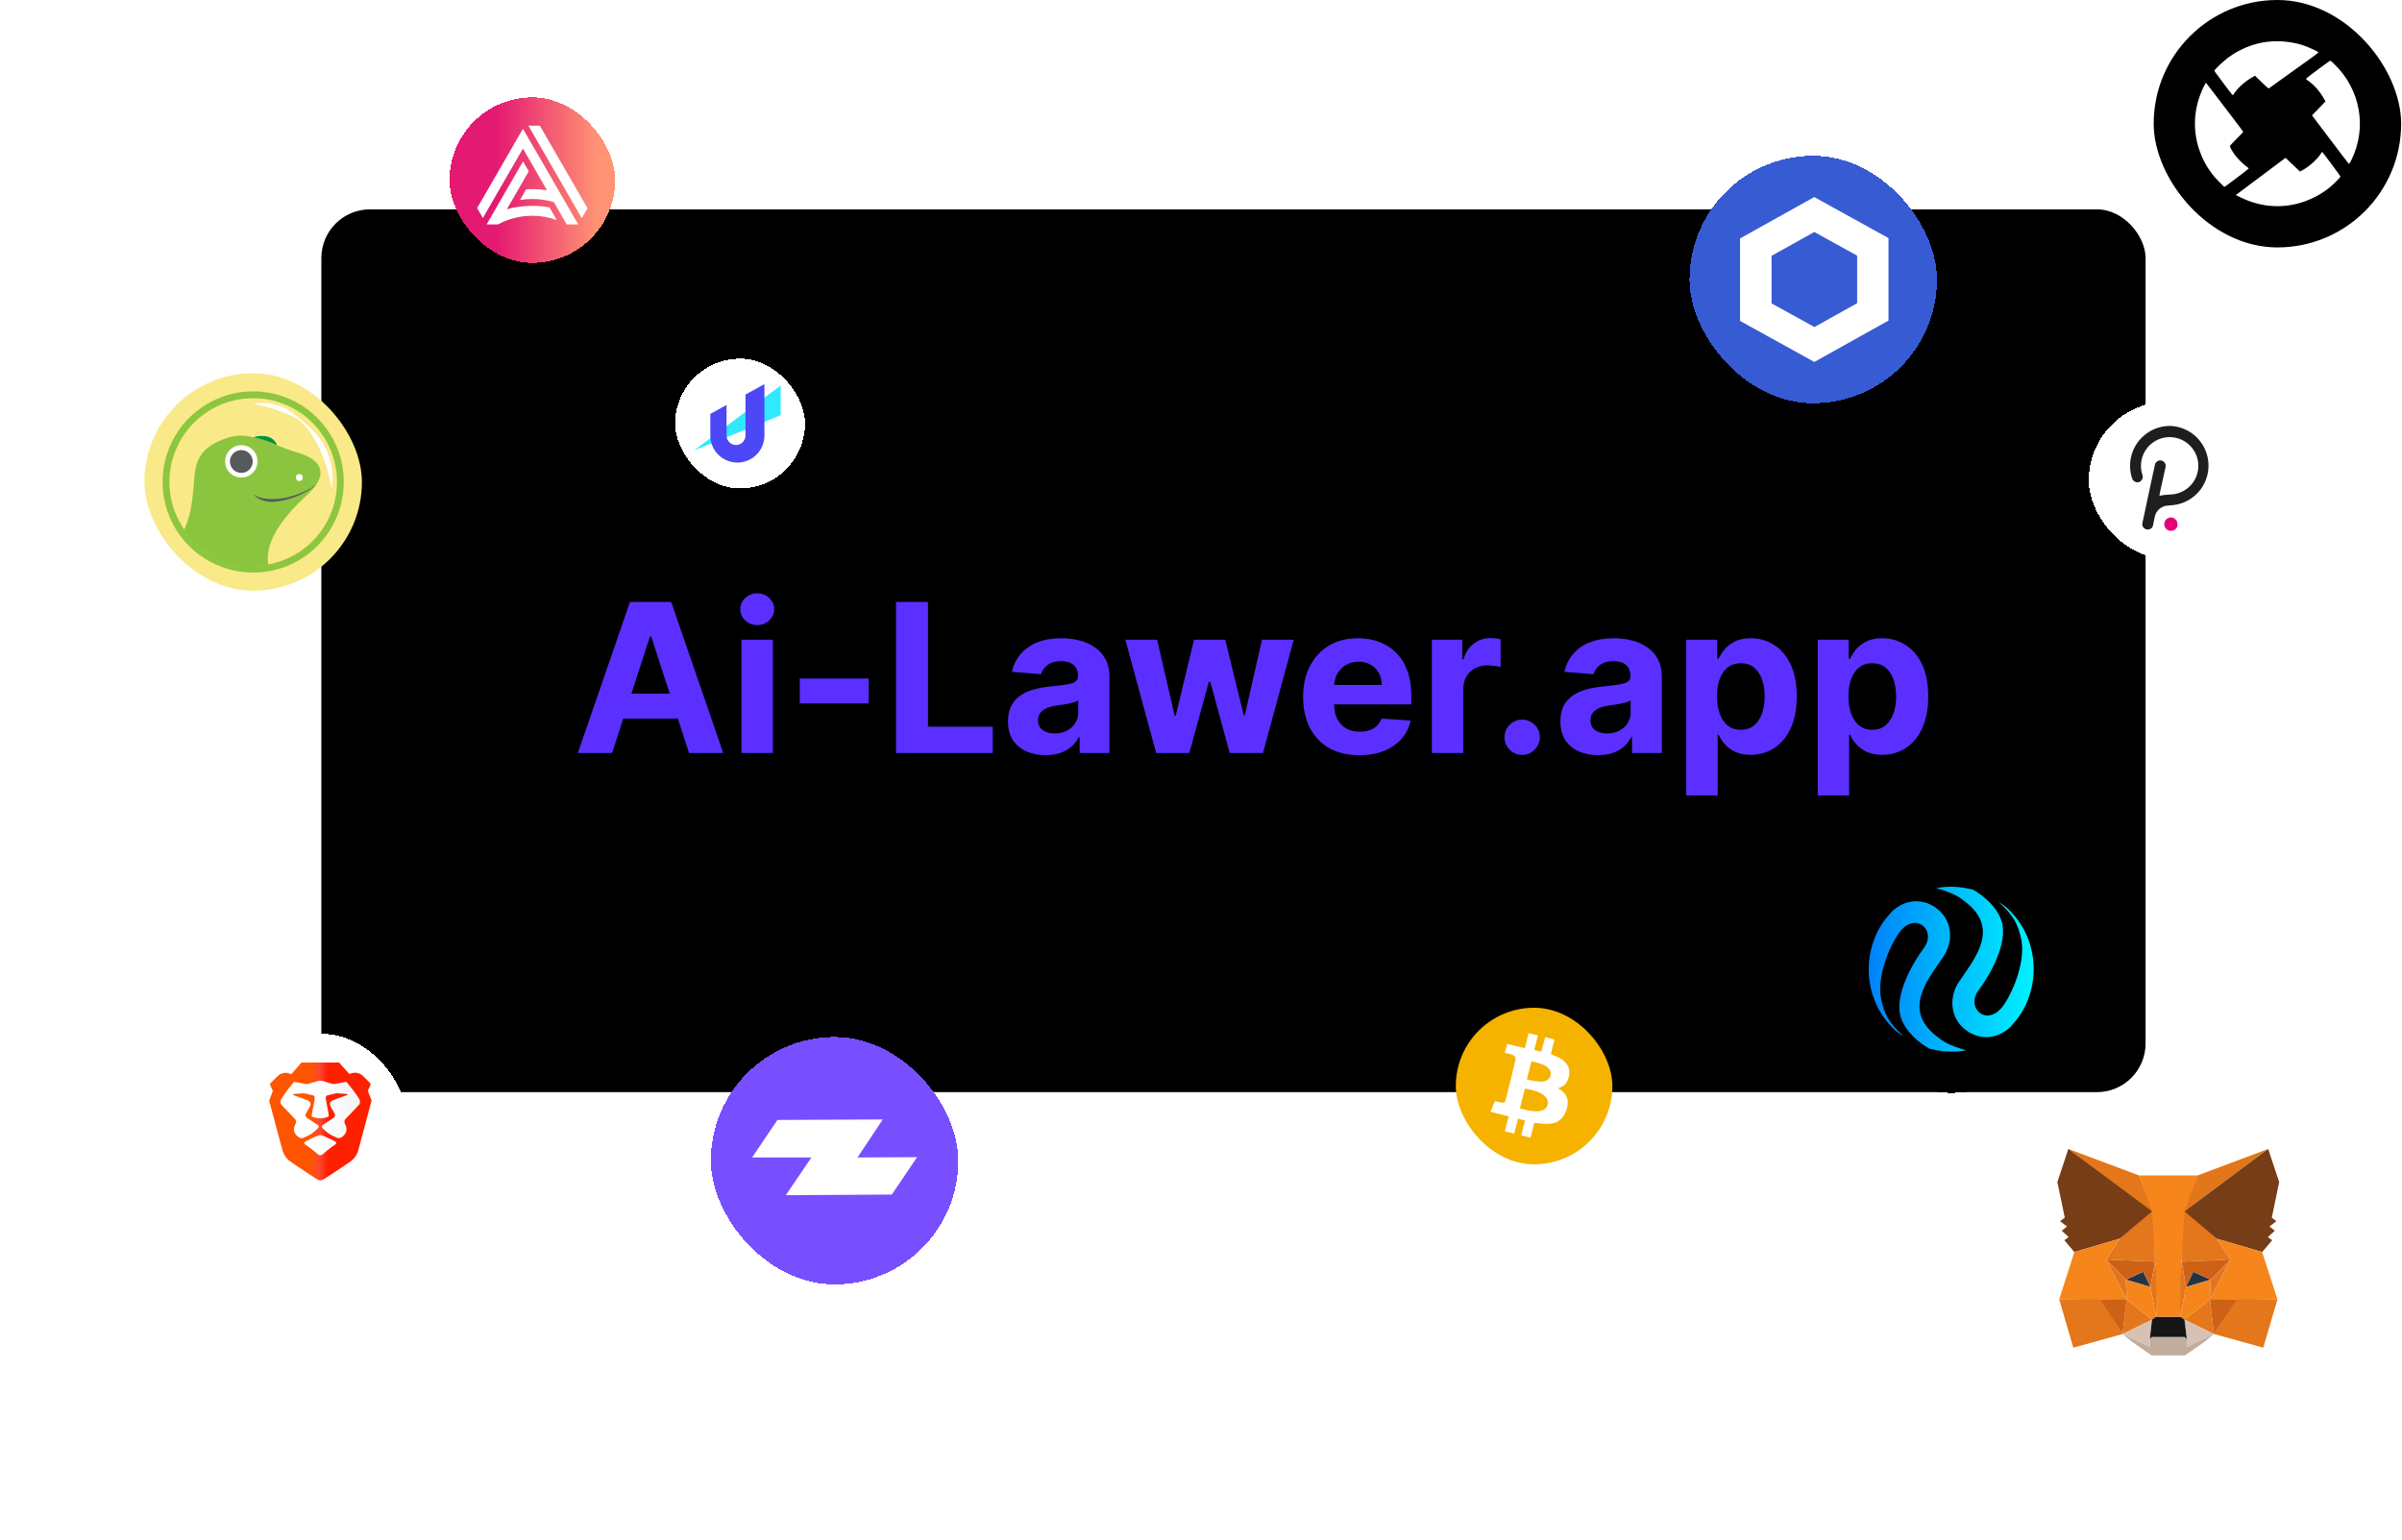 <svg width="1480" height="949" viewBox="0 0 1480 949" fill="none" xmlns="http://www.w3.org/2000/svg">
<g filter="url(#filter0_d_502_3)">
<rect x="198" y="125" width="1124" height="544" rx="30" fill="black"/>
</g>
<path d="M377.136 464H356.045L388.182 370.909H413.545L445.636 464H424.545L401.227 392.182H400.5L377.136 464ZM375.818 427.409H425.636V442.773H375.818V427.409ZM456.852 464V394.182H476.216V464H456.852ZM466.58 385.182C463.701 385.182 461.231 384.227 459.17 382.318C457.14 380.379 456.125 378.061 456.125 375.364C456.125 372.697 457.14 370.409 459.17 368.5C461.231 366.561 463.701 365.591 466.58 365.591C469.458 365.591 471.913 366.561 473.943 368.5C476.004 370.409 477.034 372.697 477.034 375.364C477.034 378.061 476.004 380.379 473.943 382.318C471.913 384.227 469.458 385.182 466.58 385.182ZM535.227 418.091V433.455H492.773V418.091H535.227ZM552.091 464V370.909H571.773V447.773H611.682V464H552.091ZM644.261 465.318C639.807 465.318 635.837 464.545 632.352 463C628.867 461.424 626.11 459.106 624.08 456.045C622.08 452.955 621.08 449.106 621.08 444.5C621.08 440.621 621.792 437.364 623.216 434.727C624.64 432.091 626.58 429.97 629.034 428.364C631.489 426.758 634.277 425.545 637.398 424.727C640.549 423.909 643.852 423.333 647.307 423C651.367 422.576 654.64 422.182 657.125 421.818C659.61 421.424 661.413 420.848 662.534 420.091C663.655 419.333 664.216 418.212 664.216 416.727V416.455C664.216 413.576 663.307 411.348 661.489 409.773C659.701 408.197 657.155 407.409 653.852 407.409C650.367 407.409 647.595 408.182 645.534 409.727C643.473 411.242 642.11 413.152 641.443 415.455L623.534 414C624.443 409.758 626.231 406.091 628.898 403C631.564 399.879 635.004 397.485 639.216 395.818C643.458 394.121 648.367 393.273 653.943 393.273C657.822 393.273 661.534 393.727 665.08 394.636C668.655 395.545 671.822 396.955 674.58 398.864C677.367 400.773 679.564 403.227 681.17 406.227C682.777 409.197 683.58 412.758 683.58 416.909V464H665.216V454.318H664.67C663.549 456.5 662.049 458.424 660.17 460.091C658.292 461.727 656.034 463.015 653.398 463.955C650.761 464.864 647.716 465.318 644.261 465.318ZM649.807 451.955C652.655 451.955 655.17 451.394 657.352 450.273C659.534 449.121 661.246 447.576 662.489 445.636C663.731 443.697 664.352 441.5 664.352 439.045V431.636C663.746 432.03 662.913 432.394 661.852 432.727C660.822 433.03 659.655 433.318 658.352 433.591C657.049 433.833 655.746 434.061 654.443 434.273C653.14 434.455 651.958 434.621 650.898 434.773C648.625 435.106 646.64 435.636 644.943 436.364C643.246 437.091 641.928 438.076 640.989 439.318C640.049 440.53 639.58 442.045 639.58 443.864C639.58 446.5 640.534 448.515 642.443 449.909C644.383 451.273 646.837 451.955 649.807 451.955ZM712.375 464L693.375 394.182H712.966L723.784 441.091H724.42L735.693 394.182H754.92L766.375 440.818H766.966L777.602 394.182H797.148L778.193 464H757.693L745.693 420.091H744.83L732.83 464H712.375ZM837.545 465.364C830.364 465.364 824.182 463.909 819 461C813.848 458.061 809.879 453.909 807.091 448.545C804.303 443.152 802.909 436.773 802.909 429.409C802.909 422.227 804.303 415.924 807.091 410.5C809.879 405.076 813.803 400.848 818.864 397.818C823.955 394.788 829.924 393.273 836.773 393.273C841.379 393.273 845.667 394.015 849.636 395.5C853.636 396.955 857.121 399.152 860.091 402.091C863.091 405.03 865.424 408.727 867.091 413.182C868.758 417.606 869.591 422.788 869.591 428.727V434.045H810.636V422.045H851.364C851.364 419.258 850.758 416.788 849.545 414.636C848.333 412.485 846.652 410.803 844.5 409.591C842.379 408.348 839.909 407.727 837.091 407.727C834.152 407.727 831.545 408.409 829.273 409.773C827.03 411.106 825.273 412.909 824 415.182C822.727 417.424 822.076 419.924 822.045 422.682V434.091C822.045 437.545 822.682 440.53 823.955 443.045C825.258 445.561 827.091 447.5 829.455 448.864C831.818 450.227 834.621 450.909 837.864 450.909C840.015 450.909 841.985 450.606 843.773 450C845.561 449.394 847.091 448.485 848.364 447.273C849.636 446.061 850.606 444.576 851.273 442.818L869.182 444C868.273 448.303 866.409 452.061 863.591 455.273C860.803 458.455 857.197 460.939 852.773 462.727C848.379 464.485 843.303 465.364 837.545 465.364ZM882.227 464V394.182H901V406.364H901.727C903 402.03 905.136 398.758 908.136 396.545C911.136 394.303 914.591 393.182 918.5 393.182C919.47 393.182 920.515 393.242 921.636 393.364C922.758 393.485 923.742 393.652 924.591 393.864V411.045C923.682 410.773 922.424 410.53 920.818 410.318C919.212 410.106 917.742 410 916.409 410C913.561 410 911.015 410.621 908.773 411.864C906.561 413.076 904.803 414.773 903.5 416.955C902.227 419.136 901.591 421.652 901.591 424.5V464H882.227ZM937.92 465.182C934.92 465.182 932.345 464.121 930.193 462C928.072 459.848 927.011 457.273 927.011 454.273C927.011 451.303 928.072 448.758 930.193 446.636C932.345 444.515 934.92 443.455 937.92 443.455C940.83 443.455 943.375 444.515 945.557 446.636C947.739 448.758 948.83 451.303 948.83 454.273C948.83 456.273 948.314 458.106 947.284 459.773C946.284 461.409 944.966 462.727 943.33 463.727C941.693 464.697 939.89 465.182 937.92 465.182ZM984.636 465.318C980.182 465.318 976.212 464.545 972.727 463C969.242 461.424 966.485 459.106 964.455 456.045C962.455 452.955 961.455 449.106 961.455 444.5C961.455 440.621 962.167 437.364 963.591 434.727C965.015 432.091 966.955 429.97 969.409 428.364C971.864 426.758 974.652 425.545 977.773 424.727C980.924 423.909 984.227 423.333 987.682 423C991.742 422.576 995.015 422.182 997.5 421.818C999.985 421.424 1001.79 420.848 1002.91 420.091C1004.03 419.333 1004.59 418.212 1004.59 416.727V416.455C1004.59 413.576 1003.68 411.348 1001.86 409.773C1000.08 408.197 997.53 407.409 994.227 407.409C990.742 407.409 987.97 408.182 985.909 409.727C983.848 411.242 982.485 413.152 981.818 415.455L963.909 414C964.818 409.758 966.606 406.091 969.273 403C971.939 399.879 975.379 397.485 979.591 395.818C983.833 394.121 988.742 393.273 994.318 393.273C998.197 393.273 1001.91 393.727 1005.45 394.636C1009.03 395.545 1012.2 396.955 1014.95 398.864C1017.74 400.773 1019.94 403.227 1021.55 406.227C1023.15 409.197 1023.95 412.758 1023.95 416.909V464H1005.59V454.318H1005.05C1003.92 456.5 1002.42 458.424 1000.55 460.091C998.667 461.727 996.409 463.015 993.773 463.955C991.136 464.864 988.091 465.318 984.636 465.318ZM990.182 451.955C993.03 451.955 995.545 451.394 997.727 450.273C999.909 449.121 1001.62 447.576 1002.86 445.636C1004.11 443.697 1004.73 441.5 1004.73 439.045V431.636C1004.12 432.03 1003.29 432.394 1002.23 432.727C1001.2 433.03 1000.03 433.318 998.727 433.591C997.424 433.833 996.121 434.061 994.818 434.273C993.515 434.455 992.333 434.621 991.273 434.773C989 435.106 987.015 435.636 985.318 436.364C983.621 437.091 982.303 438.076 981.364 439.318C980.424 440.53 979.955 442.045 979.955 443.864C979.955 446.5 980.909 448.515 982.818 449.909C984.758 451.273 987.212 451.955 990.182 451.955ZM1038.98 490.182V394.182H1058.07V405.909H1058.93C1059.78 404.03 1061.01 402.121 1062.61 400.182C1064.25 398.212 1066.37 396.576 1068.98 395.273C1071.61 393.939 1074.89 393.273 1078.8 393.273C1083.89 393.273 1088.58 394.606 1092.89 397.273C1097.19 399.909 1100.63 403.894 1103.2 409.227C1105.78 414.53 1107.07 421.182 1107.07 429.182C1107.07 436.97 1105.81 443.545 1103.3 448.909C1100.81 454.242 1097.42 458.288 1093.11 461.045C1088.84 463.773 1084.05 465.136 1078.75 465.136C1074.99 465.136 1071.8 464.515 1069.16 463.273C1066.55 462.03 1064.42 460.47 1062.75 458.591C1061.08 456.682 1059.81 454.758 1058.93 452.818H1058.34V490.182H1038.98ZM1057.93 429.091C1057.93 433.242 1058.51 436.864 1059.66 439.955C1060.81 443.045 1062.48 445.455 1064.66 447.182C1066.84 448.879 1069.49 449.727 1072.61 449.727C1075.77 449.727 1078.43 448.864 1080.61 447.136C1082.8 445.379 1084.45 442.955 1085.57 439.864C1086.72 436.742 1087.3 433.152 1087.3 429.091C1087.3 425.061 1086.73 421.515 1085.61 418.455C1084.49 415.394 1082.84 413 1080.66 411.273C1078.48 409.545 1075.8 408.682 1072.61 408.682C1069.46 408.682 1066.8 409.515 1064.61 411.182C1062.46 412.848 1060.81 415.212 1059.66 418.273C1058.51 421.333 1057.93 424.939 1057.93 429.091ZM1119.98 490.182V394.182H1139.07V405.909H1139.93C1140.78 404.03 1142.01 402.121 1143.61 400.182C1145.25 398.212 1147.37 396.576 1149.98 395.273C1152.61 393.939 1155.89 393.273 1159.8 393.273C1164.89 393.273 1169.58 394.606 1173.89 397.273C1178.19 399.909 1181.63 403.894 1184.2 409.227C1186.78 414.53 1188.07 421.182 1188.07 429.182C1188.07 436.97 1186.81 443.545 1184.3 448.909C1181.81 454.242 1178.42 458.288 1174.11 461.045C1169.84 463.773 1165.05 465.136 1159.75 465.136C1155.99 465.136 1152.8 464.515 1150.16 463.273C1147.55 462.03 1145.42 460.47 1143.75 458.591C1142.08 456.682 1140.81 454.758 1139.93 452.818H1139.34V490.182H1119.98ZM1138.93 429.091C1138.93 433.242 1139.51 436.864 1140.66 439.955C1141.81 443.045 1143.48 445.455 1145.66 447.182C1147.84 448.879 1150.49 449.727 1153.61 449.727C1156.77 449.727 1159.43 448.864 1161.61 447.136C1163.8 445.379 1165.45 442.955 1166.57 439.864C1167.72 436.742 1168.3 433.152 1168.3 429.091C1168.3 425.061 1167.73 421.515 1166.61 418.455C1165.49 415.394 1163.84 413 1161.66 411.273C1159.48 409.545 1156.8 408.682 1153.61 408.682C1150.46 408.682 1147.8 409.515 1145.61 411.182C1143.46 412.848 1141.81 415.212 1140.66 418.273C1139.51 421.333 1138.93 424.939 1138.93 429.091Z" fill="#5B2FFF"/>
<rect x="1327" width="152.467" height="152.467" rx="76.233" fill="black"/>
<path d="M1396.81 25.781C1388.42 26.793 1379.92 30.257 1372.76 35.585C1370.63 37.157 1365.01 42.406 1364.55 43.258C1364.29 43.764 1364.21 43.631 1370.23 51.624C1375.72 58.95 1375.69 58.924 1376.03 58.391C1378.35 54.554 1383.31 50.025 1388.13 47.388L1389.43 46.668L1391.59 48.8C1395.61 52.796 1397.72 54.661 1398.01 54.448C1398.14 54.315 1403.44 50.532 1409.73 46.002C1416.04 41.5 1422.89 36.571 1424.97 35.079C1427.76 33.108 1428.67 32.308 1428.43 32.095C1427.82 31.616 1423.85 29.724 1421.35 28.738C1414.07 25.861 1405.02 24.768 1396.81 25.781ZM1431.15 40.647C1424.99 45.15 1420.81 48.4 1420.79 48.613C1420.79 48.693 1421.56 49.333 1422.49 49.999C1425.95 52.476 1429.26 56.206 1431.71 60.496L1432.85 62.467L1431.68 63.693C1431.04 64.385 1429.18 66.33 1427.53 68.009L1424.54 71.073L1428.24 76.001C1442.47 94.864 1447.08 100.885 1447.32 100.965C1447.48 101.018 1448.17 99.953 1448.83 98.594C1458.64 78.692 1454.38 54.981 1438.23 39.448C1437.06 38.303 1436 37.37 1435.84 37.37C1435.7 37.37 1433.57 38.836 1431.15 40.647ZM1357.81 53.515C1351.74 65.824 1350.76 79.305 1355.02 92.12C1356.83 97.582 1359.41 102.457 1363.01 107.226C1364.63 109.384 1370.2 115.165 1370.63 115.165C1370.97 115.139 1385.46 104.135 1385.54 103.842C1385.57 103.683 1384.99 103.15 1384.21 102.644C1382.48 101.471 1378.62 97.661 1377.21 95.717C1375.77 93.745 1373.9 90.575 1373.9 90.095C1373.9 89.882 1375.77 87.857 1378.03 85.593C1380.3 83.328 1382.16 81.356 1382.16 81.25C1382.16 81.117 1378.91 76.747 1374.92 71.525C1360.64 52.796 1359.23 50.958 1359.15 50.958C1359.09 50.958 1358.51 52.103 1357.81 53.515ZM1429.74 95.05C1427.53 98.407 1422.68 102.723 1418.84 104.775L1417.11 105.681L1412.69 101.471L1408.27 97.262L1404.75 99.873C1402.81 101.338 1395.91 106.48 1389.41 111.355L1377.58 120.201L1380.86 121.799C1393.7 128.007 1407.63 128.726 1420.65 123.904C1426.06 121.906 1430.99 119.108 1435.44 115.512C1437.49 113.86 1442.1 109.224 1442.1 108.824C1442.1 108.478 1431.04 93.585 1430.8 93.585C1430.75 93.585 1430.27 94.251 1429.74 95.05Z" fill="white"/>
<g filter="url(#filter1_d_502_3)">
<rect x="1041" y="92" width="152.467" height="152.467" rx="76.233" fill="#375BD2" shape-rendering="crispEdges"/>
<path d="M1117.88 138.947L1144.28 153.538V182.835L1117.95 197.519L1091.55 182.952V153.654L1117.88 138.947ZM1117.88 117.411L1108.19 122.818L1081.82 137.525L1072.13 142.933V153.701V182.975V193.743L1081.82 199.104L1108.22 213.695L1117.91 219.055L1127.59 213.648L1153.92 198.941L1163.61 193.557V182.789V153.491V142.723L1153.92 137.362L1127.52 122.772L1117.83 117.411H1117.88Z" fill="white"/>
</g>
<g filter="url(#filter2_d_502_3)">
<rect x="1126" y="517" width="152.467" height="152.467" rx="76.233" fill="black" shape-rendering="crispEdges"/>
<path d="M1163.73 559.982C1164.36 559.188 1165.03 558.426 1165.7 557.661C1165.73 557.624 1165.8 557.617 1165.83 557.58C1165.89 557.506 1165.99 557.458 1166.05 557.384L1166.11 557.31C1166.58 556.877 1167.07 556.408 1167.64 555.998C1169.55 554.515 1171.69 553.342 1173.98 552.523C1181.09 550.032 1188.99 551.57 1195.19 557.424C1203.85 565.537 1203.07 578.614 1196.17 587.304C1187.43 600.255 1172.42 618.329 1193.2 634.518C1196.94 637.43 1199.71 639.829 1211.48 643.229C1203.78 644.649 1196.65 644.209 1188.7 642.18C1183.08 639.005 1174.25 632.215 1171.24 623.041C1166.7 609.133 1179.24 588.339 1185.3 580.333C1193.62 569.245 1180.16 557.251 1170.24 570.645C1165.06 577.624 1156 597.379 1159.15 612.031C1160.99 620.339 1163.44 626.397 1173.18 634.717C1171.34 633.63 1169.58 632.418 1167.92 631.091C1145.3 610.024 1147.93 577.446 1163.73 559.982Z" fill="url(#paint0_linear_502_3)"/>
<path d="M1240.73 626.487C1240.1 627.282 1239.43 628.043 1238.76 628.809C1238.73 628.846 1238.67 628.853 1238.64 628.89C1238.58 628.964 1238.48 629.012 1238.42 629.086L1238.36 629.16C1237.89 629.592 1237.4 630.062 1236.82 630.472C1234.91 631.955 1232.77 633.128 1230.48 633.946C1223.38 636.437 1215.47 634.9 1209.27 629.045C1200.62 620.932 1201.39 607.855 1208.3 599.166C1217.03 586.215 1232.05 568.141 1211.26 551.952C1207.53 549.039 1204.76 546.641 1192.98 543.24C1200.68 541.821 1207.82 542.261 1215.76 544.29C1221.38 547.465 1230.22 554.255 1233.22 563.428C1237.77 577.337 1225.23 598.131 1219.17 606.137C1210.84 617.225 1224.31 629.219 1234.22 615.824C1239.41 608.846 1248.47 589.09 1245.32 574.439C1243.48 566.13 1241.02 560.072 1231.29 551.752C1233.09 552.817 1234.85 554.025 1236.55 555.378C1259.16 576.446 1256.54 609.023 1240.73 626.487Z" fill="url(#paint1_linear_502_3)"/>
</g>
<rect x="89" y="230" width="134" height="134" rx="67" fill="#F9E988"/>
<path d="M211.833 296.754C211.881 307.797 208.654 318.606 202.56 327.815C196.465 337.023 187.777 344.218 177.593 348.489C167.409 352.76 156.188 353.915 145.348 351.808C134.508 349.701 124.536 344.427 116.693 336.653C108.851 328.879 103.489 318.953 101.288 308.132C99.086 297.311 100.143 286.08 104.324 275.859C108.505 265.639 115.623 256.887 124.778 250.712C133.933 244.537 144.714 241.215 155.757 241.167C170.564 241.103 184.79 246.923 195.307 257.347C205.823 267.772 211.767 281.947 211.833 296.754Z" fill="#8DC63F"/>
<path d="M207.645 296.774C207.692 306.987 204.709 316.984 199.073 325.502C193.437 334.019 185.403 340.674 175.985 344.625C166.567 348.576 156.189 349.646 146.163 347.699C136.137 345.751 126.914 340.875 119.66 333.686C112.406 326.497 107.446 317.318 105.409 307.31C103.371 297.302 104.347 286.915 108.213 277.462C112.079 268.009 118.661 259.914 127.128 254.202C135.594 248.49 145.564 245.417 155.777 245.371C169.471 245.311 182.629 250.692 192.356 260.332C202.082 269.971 207.582 283.08 207.645 296.774Z" fill="#F9E988"/>
<path d="M156.951 248.717C160.233 248.135 163.593 248.135 166.875 248.717C170.19 249.242 173.393 250.315 176.355 251.893C179.3 253.512 181.845 255.709 184.378 257.768C186.911 259.827 189.431 261.935 191.83 264.241C194.279 266.512 196.417 269.096 198.186 271.929C200.009 274.738 201.502 277.748 202.637 280.898C204.793 287.234 205.542 294.06 204.466 300.569H204.146C203.066 294.116 201.601 287.966 199.291 282.116C198.207 279.17 196.931 276.298 195.472 273.519C193.949 270.739 192.272 268.047 190.447 265.455C188.591 262.835 186.316 260.539 183.714 258.658C181.093 256.789 178.078 255.579 175.161 254.43C172.244 253.281 169.351 252.092 166.309 251.218C163.266 250.344 160.175 249.688 156.947 249.053L156.951 248.717Z" fill="white"/>
<path d="M182.192 278.547C178.446 277.463 174.562 275.926 170.629 274.372C170.402 273.385 169.529 272.155 167.761 270.654C165.191 268.424 160.365 268.481 156.193 269.468C151.589 268.384 147.041 268 142.676 269.064C106.971 278.899 127.217 302.895 114.108 327.017C115.973 330.974 136.077 354.06 165.167 347.866C165.167 347.866 155.218 323.958 177.669 312.484C195.879 303.142 209.037 285.858 182.192 278.547Z" fill="#8BC53F"/>
<path d="M186.602 294.249C186.605 294.678 186.48 295.097 186.244 295.454C186.008 295.811 185.672 296.091 185.277 296.257C184.883 296.423 184.448 296.468 184.027 296.387C183.607 296.306 183.22 296.102 182.916 295.801C182.611 295.5 182.403 295.115 182.317 294.696C182.231 294.276 182.272 293.841 182.433 293.444C182.595 293.048 182.871 292.708 183.225 292.469C183.58 292.229 183.998 292.099 184.426 292.097C184.999 292.095 185.551 292.32 185.959 292.724C186.367 293.127 186.598 293.676 186.602 294.249Z" fill="white"/>
<path d="M156.193 269.452C158.795 269.638 168.202 272.689 170.629 274.356C168.606 268.489 161.797 267.708 156.193 269.452Z" fill="#009345"/>
<path d="M158.67 284.288C158.671 286.263 158.086 288.194 156.989 289.837C155.892 291.479 154.333 292.76 152.509 293.516C150.684 294.273 148.676 294.471 146.739 294.086C144.802 293.701 143.022 292.751 141.625 291.354C140.229 289.958 139.277 288.179 138.892 286.242C138.506 284.305 138.703 282.297 139.459 280.472C140.215 278.647 141.495 277.087 143.137 275.99C144.779 274.893 146.71 274.307 148.685 274.307C149.996 274.306 151.294 274.564 152.506 275.066C153.717 275.567 154.818 276.302 155.745 277.229C156.672 278.156 157.408 279.256 157.91 280.468C158.412 281.679 158.67 282.977 158.67 284.288Z" fill="white"/>
<path d="M155.708 284.377C155.708 285.766 155.296 287.124 154.524 288.279C153.753 289.434 152.656 290.334 151.372 290.866C150.089 291.398 148.677 291.537 147.314 291.266C145.952 290.995 144.7 290.326 143.718 289.344C142.736 288.361 142.067 287.11 141.796 285.747C141.525 284.385 141.664 282.973 142.195 281.689C142.727 280.406 143.627 279.309 144.782 278.537C145.937 277.765 147.295 277.353 148.684 277.353C150.547 277.353 152.334 278.093 153.651 279.411C154.968 280.728 155.708 282.514 155.708 284.377Z" fill="#58595B"/>
<path d="M194.69 298.651C186.598 304.352 177.398 308.677 164.346 308.677C158.237 308.677 156.998 302.204 152.961 305.367C150.877 307.01 143.53 310.684 137.7 310.405C131.869 310.125 122.418 306.707 119.784 294.261C118.741 306.707 118.206 315.875 113.533 326.382C122.839 341.283 145.027 352.777 165.167 347.825C163.003 332.714 176.208 317.914 183.649 310.34C186.481 307.471 191.862 302.79 194.69 298.643V298.651Z" fill="#8BC53F"/>
<path d="M194.375 299.024C191.862 301.314 188.872 303.009 185.83 304.506C182.75 305.968 179.54 307.137 176.241 307.998C172.94 308.851 169.496 309.494 166.009 309.179C162.521 308.863 158.957 307.678 156.647 305.064L156.756 304.939C159.588 306.776 162.857 307.423 166.11 307.516C169.407 307.616 172.705 307.345 175.942 306.707C179.211 306.022 182.409 305.034 185.494 303.753C188.581 302.479 191.636 301.002 194.265 298.898L194.375 299.024Z" fill="#58595B"/>
<g filter="url(#filter3_d_502_3)">
<rect x="145" y="633" width="105.467" height="105.467" rx="52.733" fill="white" shape-rendering="crispEdges"/>
<path fill-rule="evenodd" clip-rule="evenodd" d="M228.934 674.235L226.651 668.156L228.237 664.664C228.441 664.215 228.343 663.687 227.99 663.339L223.674 659.057C221.787 657.186 218.971 656.543 216.435 657.406L215.229 657.816L208.925 650.753H199.653H193.776H185.749L179.526 657.902L178.353 657.497C175.794 656.613 172.944 657.264 171.044 659.164L166.652 663.526C166.371 663.805 166.293 664.224 166.457 664.582L168.114 668.206L165.843 674.282L167.313 679.76L174.01 704.728C174.781 707.607 176.558 710.128 179.029 711.854C179.029 711.854 187.16 717.478 195.184 722.585C195.889 723.034 196.627 723.363 197.419 723.351C198.211 723.361 198.949 723.034 199.653 722.582C208.665 716.79 215.794 711.832 215.794 711.832C218.264 710.102 220.037 707.578 220.805 704.699L227.47 679.721L228.934 674.235Z" fill="url(#paint2_linear_502_3)"/>
<path fill-rule="evenodd" clip-rule="evenodd" d="M221.809 675.441L221.704 675.766L221.538 676.35C221.094 676.892 220.159 677.932 219.459 678.662L213.021 685.372C212.32 686.101 211.925 687.017 212.325 687.939L213.193 690.037C213.592 690.958 213.632 692.482 213.249 693.506C212.86 694.547 212.191 695.468 211.313 696.169L210.642 696.706C209.849 697.34 208.445 697.506 207.521 697.076L204.556 695.696C203.633 695.267 202.256 694.367 201.495 693.697L198.69 691.224C198.142 690.741 198.111 689.912 198.621 689.393L205.453 684.874C206.3 684.313 206.749 683.277 206.267 682.394L203.838 678.061C203.356 677.177 203.164 676.003 203.41 675.451C203.656 674.899 204.64 674.158 205.597 673.803L213.527 670.914C214.484 670.559 214.433 670.193 213.414 670.099L208.347 669.73C207.328 669.636 206.581 669.781 205.597 670.05L201.761 670.981C200.776 671.25 200.568 672.277 200.753 673.261L202.335 681.673C202.521 682.657 202.611 683.649 202.537 683.877C202.463 684.105 201.586 684.472 200.589 684.694L199.277 684.985C198.28 685.207 196.646 685.217 195.646 685.008L194.059 684.677C193.059 684.468 192.18 684.111 192.105 683.884C192.031 683.656 192.12 682.663 192.305 681.679L193.877 673.266C194.062 672.281 193.852 671.256 192.868 670.987L189.031 670.061C188.046 669.792 187.298 669.65 186.28 669.744L181.213 670.118C180.195 670.212 180.144 670.579 181.101 670.932L189.036 673.812C189.992 674.167 190.977 674.907 191.224 675.459C191.471 676.01 191.279 677.184 190.799 678.068L188.375 682.402C187.895 683.286 188.344 684.323 189.192 684.882L196.03 689.394C196.541 689.913 196.51 690.743 195.964 691.226L193.161 693.702C192.402 694.373 191.025 695.274 190.102 695.706L187.139 697.088C186.216 697.519 184.811 697.355 184.019 696.723L183.347 696.187C182.468 695.486 181.797 694.566 181.376 693.442C181.023 692.501 181.061 690.978 181.458 690.056L182.325 687.957C182.723 687.035 182.326 686.12 181.625 685.391L175.179 678.689C174.479 677.96 173.542 676.92 173.098 676.38L172.931 675.796L172.826 675.47C172.816 675.096 172.953 673.901 173.108 673.578C173.264 673.256 173.859 672.313 174.432 671.483L175.811 669.484C176.384 668.655 177.374 667.335 178.011 666.552L180.032 664.069C180.669 663.286 181.213 662.649 181.295 662.654C181.299 662.649 182.123 662.8 183.128 662.988L186.19 663.564C187.194 663.753 188.302 663.96 188.652 664.024C189.001 664.09 190.083 663.89 191.057 663.581L193.259 662.882C194.232 662.573 195.708 662.165 196.539 661.976L197.309 661.988L198.079 661.975C198.91 662.163 200.386 662.569 201.36 662.877L203.564 663.573C204.537 663.881 205.619 664.08 205.968 664.015C206.269 663.959 207.128 663.796 208 663.631L208.43 663.55L211.491 662.972C212.495 662.782 213.32 662.63 213.379 662.635C213.406 662.63 213.949 663.265 214.588 664.049L216.612 666.529C217.251 667.311 218.242 668.629 218.816 669.459L220.198 671.455C220.771 672.284 221.667 673.793 221.723 674.136C221.78 674.479 221.818 675.066 221.809 675.441ZM197.726 695.463C197.816 695.463 198.663 695.776 199.608 696.159L200.485 696.515C201.429 696.898 202.949 697.582 203.861 698.036L206.447 699.322C207.359 699.775 207.424 700.623 206.592 701.206L204.386 702.751C203.554 703.334 202.246 704.346 201.48 705.001C201.27 705.18 201.024 705.391 200.762 705.615C200.065 706.211 199.253 706.905 198.698 707.379C197.934 708.033 196.697 708.036 195.948 707.388C195.198 706.739 193.957 705.677 193.19 705.028C192.423 704.379 191.112 703.375 190.276 702.798L188.078 701.277C187.242 700.699 187.301 699.847 188.208 699.385L190.809 698.058C191.715 697.595 193.23 696.902 194.174 696.519L195.051 696.161C195.995 695.778 196.841 695.463 196.932 695.463H197.329H197.726Z" fill="url(#paint3_linear_502_3)"/>
</g>
<g filter="url(#filter4_d_502_3)">
<rect x="438" y="635" width="152.467" height="152.467" rx="76.233" fill="#784FFE" shape-rendering="crispEdges"/>
<path fill-rule="evenodd" clip-rule="evenodd" d="M479.003 686.142L543.918 685.822L528.377 709.245L565.055 709.067L549.511 732.097L484.175 732.515L499.962 709.257L463.411 709.243L479.003 686.142Z" fill="white"/>
</g>
<g filter="url(#filter5_d_502_3)">
<rect x="277" y="56" width="102" height="102" rx="51" fill="url(#paint4_linear_502_3)" shape-rendering="crispEdges"/>
<path d="M328.057 118.632C325.417 118.632 322.854 118.853 320.373 119.273L324.193 112.654C328.49 112.366 332.806 112.565 337.058 113.246L322.223 87.554L297.529 130.328L294 124.216L322.168 75.421L322.227 75.522L322.282 75.425L356.278 134.308H349.215L341.276 120.546C336.987 119.263 332.533 118.618 328.057 118.632ZM358.475 130.431L325.559 73.425H332.617L362 124.317L358.475 130.431Z" fill="white"/>
<path d="M325.807 101.548L312.293 124.957C317.128 123.497 322.82 122.845 328.193 122.845C331.678 122.849 335.156 123.171 338.583 123.808L343.091 131.617C338.318 129.863 333.275 128.961 328.191 128.951C320.369 128.951 313.185 130.886 306.93 134.251L307.028 134.076L306.894 134.31H299.832L322.276 95.436L325.807 101.548Z" fill="white"/>
</g>
<rect x="897" y="621" width="96.467" height="96.467" rx="48.233" fill="#F5B300"/>
<path d="M928.286 643.177C930.058 643.66 931.829 643.983 933.6 644.466C935.372 644.949 937.143 645.271 938.914 645.754C939.398 645.915 939.559 645.754 939.72 645.271C940.364 642.533 941.008 639.957 941.652 637.219C941.813 636.736 941.974 636.575 942.457 636.736C944.067 637.219 945.517 637.541 947.127 637.863C947.61 638.024 947.61 638.185 947.449 638.508C946.805 641.084 946.161 643.822 945.517 646.398C945.517 646.559 945.517 646.72 945.356 647.042C946.644 647.364 948.093 647.686 949.381 648.008C949.542 648.008 949.703 647.686 949.864 647.525C950.348 645.432 950.831 643.499 951.475 641.406C951.636 640.762 951.797 640.118 951.958 639.474C951.958 639.152 952.119 638.991 952.441 639.152C954.051 639.635 955.661 639.957 957.433 640.44C957.594 640.44 957.594 640.601 957.755 640.601C957.272 642.694 956.789 644.627 956.306 646.559C956.145 647.364 955.984 648.169 955.661 648.974C955.5 649.458 955.661 649.619 956.145 649.78C957.916 650.585 959.687 651.39 961.459 652.195C963.069 653.161 964.518 654.449 965.645 656.06C967.095 658.475 967.256 661.052 966.611 663.628C966.128 665.399 965.484 667.01 964.196 668.298C963.23 669.264 961.942 669.908 960.653 670.391C960.492 670.391 960.331 670.552 960.009 670.552C960.653 671.035 961.298 671.358 961.942 671.841C963.874 673.29 965.162 675.061 965.806 677.316C966.128 679.087 965.967 681.019 965.484 682.791C964.84 685.045 964.035 686.977 962.586 688.749C960.814 690.842 958.56 691.969 955.984 692.291C952.602 692.774 949.381 692.452 946.161 691.969C945.678 691.808 945.356 691.969 945.195 692.452C944.55 695.029 943.906 697.766 943.262 700.343C943.101 700.987 943.101 701.148 942.296 700.826C940.847 700.504 939.236 700.021 937.787 699.699C937.304 699.538 937.304 699.377 937.465 699.055C938.109 696.317 938.753 693.58 939.559 691.003C939.559 690.681 939.72 690.52 939.398 690.359C938.109 690.037 936.821 689.715 935.372 689.393C935.05 690.842 934.567 692.291 934.245 693.741C933.923 695.19 933.439 696.639 933.117 698.088C932.956 698.41 932.956 698.571 932.473 698.41C930.863 697.927 929.253 697.605 927.642 697.283C927.159 697.122 927.159 696.961 927.32 696.639C927.964 693.902 928.609 691.164 929.414 688.588C929.414 688.427 929.575 688.266 929.575 687.944C925.871 686.977 922.167 686.011 918.303 685.045C918.625 684.401 918.786 683.918 919.108 683.274C919.752 681.824 920.396 680.375 920.879 679.087C921.04 678.604 921.201 678.604 921.684 678.604C922.811 678.926 924.1 679.248 925.227 679.409C926.515 679.731 927.481 679.087 927.642 677.96C929.736 669.747 931.829 661.535 933.761 653.161C934.084 651.873 933.278 650.424 931.829 649.941C930.38 649.458 928.931 649.135 927.642 648.813C927.32 648.813 927.159 648.652 927.32 648.33C927.803 646.559 928.286 644.627 928.77 642.855C928.125 643.338 928.125 643.338 928.286 643.177ZM936.499 682.952C936.66 682.952 936.821 683.113 936.821 683.113C939.398 683.757 942.135 684.562 944.873 684.723C946.805 684.884 948.576 684.884 950.348 684.24C953.407 683.274 954.695 679.248 952.924 676.672C952.119 675.383 950.831 674.578 949.542 673.773C946.644 672.163 943.262 671.519 940.042 670.874C939.559 670.713 939.559 670.874 939.398 671.358C939.075 672.968 938.592 674.417 938.27 676.027C937.626 678.282 937.143 680.536 936.499 682.952ZM950.025 666.527C950.348 666.527 951.153 666.366 951.797 666.205C954.856 665.56 956.467 662.018 954.856 659.28C954.051 657.831 952.602 656.865 951.153 656.221C948.898 655.255 946.644 654.772 944.228 654.127C943.745 653.966 943.584 654.127 943.423 654.61C942.618 657.992 941.813 661.213 940.847 664.594C940.686 664.916 940.847 665.077 941.169 665.238C941.813 665.399 942.296 665.56 942.94 665.722C945.356 666.044 947.449 666.527 950.025 666.527Z" fill="white"/>
<g filter="url(#filter6_d_502_3)">
<rect x="1287" y="244" width="97" height="97" rx="48.5" fill="white" shape-rendering="crispEdges"/>
<path d="M1336.94 258.954C1330.45 258.98 1324.24 261.569 1319.65 266.158C1315.06 270.748 1312.47 276.964 1312.44 283.454C1312.44 286.159 1312.88 288.845 1313.73 291.411C1314.04 292.252 1314.66 292.943 1315.46 293.342C1316.26 293.741 1317.19 293.818 1318.04 293.558C1318.87 293.241 1319.55 292.62 1319.93 291.823C1320.32 291.025 1320.39 290.111 1320.13 289.264C1319.4 287.266 1319.08 285.143 1319.17 283.018C1319.28 279.593 1320.37 276.272 1322.33 273.459C1324.29 270.645 1327.02 268.462 1330.2 267.174C1333.37 265.886 1336.85 265.549 1340.22 266.205C1343.58 266.86 1346.68 268.479 1349.14 270.865C1351.6 273.251 1353.32 276.301 1354.07 279.643C1354.83 282.985 1354.6 286.475 1353.41 289.689C1352.22 292.902 1350.12 295.701 1347.37 297.743C1344.62 299.785 1341.33 300.983 1337.91 301.192C1337.91 301.192 1334.47 301.401 1332.76 301.611C1332.13 301.702 1331.51 301.826 1330.89 301.982C1330.87 302.004 1330.84 302.021 1330.82 302.033C1330.79 302.044 1330.76 302.05 1330.73 302.05C1330.7 302.05 1330.67 302.044 1330.64 302.033C1330.61 302.021 1330.59 302.004 1330.57 301.982C1330.54 301.943 1330.52 301.895 1330.52 301.845C1330.52 301.796 1330.54 301.747 1330.57 301.708L1331.1 298.803L1334.33 284.277C1334.51 283.406 1334.35 282.497 1333.86 281.749C1333.38 281.002 1332.62 280.477 1331.75 280.291C1330.88 280.105 1329.97 280.272 1329.22 280.756C1328.47 281.241 1327.95 282.002 1327.76 282.873C1327.76 282.873 1320.08 318.428 1320.08 318.751C1319.97 319.167 1319.95 319.599 1320.01 320.023C1320.08 320.447 1320.22 320.855 1320.45 321.221C1320.67 321.588 1320.96 321.907 1321.31 322.159C1321.66 322.411 1322.05 322.591 1322.47 322.689H1322.64C1323.06 322.797 1323.5 322.82 1323.92 322.757C1324.35 322.694 1324.76 322.546 1325.13 322.322C1325.5 322.098 1325.82 321.802 1326.07 321.452C1326.32 321.102 1326.5 320.705 1326.6 320.285C1326.59 320.231 1326.59 320.177 1326.6 320.123C1326.69 319.704 1327.66 314.975 1327.66 314.975C1328.02 313.232 1328.9 311.64 1330.19 310.414C1331.48 309.187 1333.12 308.385 1334.88 308.115C1335.62 308.002 1338.73 307.793 1338.73 307.793C1344.93 307.175 1350.66 304.218 1354.75 299.526C1358.85 294.833 1361 288.756 1360.77 282.532C1360.54 276.309 1357.95 270.406 1353.53 266.026C1349.1 261.645 1343.17 259.117 1336.94 258.954V258.954Z" fill="#1E1E1E"/>
<path d="M1338.43 315.439C1337.9 315.329 1337.35 315.325 1336.82 315.428C1336.29 315.531 1335.78 315.739 1335.33 316.04C1334.88 316.34 1334.49 316.727 1334.19 317.178C1333.9 317.629 1333.69 318.135 1333.59 318.667C1333.47 319.19 1333.46 319.73 1333.56 320.256C1333.65 320.782 1333.85 321.285 1334.14 321.734C1334.43 322.184 1334.8 322.572 1335.24 322.877C1335.68 323.181 1336.18 323.396 1336.7 323.509H1336.81C1337.33 323.634 1337.86 323.654 1338.39 323.57C1338.91 323.486 1339.41 323.299 1339.86 323.02C1340.31 322.741 1340.7 322.375 1341.01 321.944C1341.32 321.512 1341.54 321.024 1341.66 320.507V320.281C1341.84 319.214 1341.61 318.118 1341.01 317.217C1340.41 316.316 1339.48 315.68 1338.43 315.439Z" fill="#E6007A"/>
</g>
<g filter="url(#filter7_d_502_3)">
<rect x="416" y="217" width="80" height="80" rx="40" fill="white" shape-rendering="crispEdges"/>
<path fill-rule="evenodd" clip-rule="evenodd" d="M481 233.542V251.875L427.667 273.542L481 233.542Z" fill="#2FE9FF"/>
<path fill-rule="evenodd" clip-rule="evenodd" d="M471 232.708V264.375C471 273.58 463.538 281.042 454.334 281.042C445.129 281.042 437.667 273.58 437.667 264.375V251.042L447.667 245.542V264.375C447.667 267.597 450.279 270.208 453.5 270.208C456.722 270.208 459.334 267.597 459.334 264.375V239.125L471 232.708Z" fill="#4C47F7"/>
</g>
<g filter="url(#filter8_d_502_3)">
<path d="M1397.53 702.841L1344.2 742.613L1354.06 719.148L1397.53 702.841Z" fill="#E2761B"/>
<path d="M1274.42 702.841L1327.32 742.99L1317.94 719.148L1274.42 702.841ZM1378.34 795.033L1364.14 816.883L1394.52 825.279L1403.26 795.517L1378.34 795.033ZM1268.79 795.517L1277.47 825.279L1307.86 816.883L1293.66 795.033L1268.79 795.517Z" fill="#E4761B"/>
<path d="M1306.15 758.113L1297.68 770.976L1327.85 772.321L1326.78 739.761L1306.15 758.113ZM1365.8 758.113L1344.9 739.384L1344.2 772.321L1374.32 770.976L1365.8 758.113ZM1307.86 816.883L1325.98 808.003L1310.33 795.732L1307.86 816.883ZM1345.97 808.003L1364.14 816.883L1361.62 795.732L1345.97 808.003Z" fill="#E4761B"/>
<path d="M1364.14 816.883L1345.97 808.003L1347.41 819.897L1347.25 824.902L1364.14 816.883ZM1307.86 816.883L1324.74 824.902L1324.64 819.897L1325.98 808.003L1307.86 816.883Z" fill="#D7C1B3"/>
<path d="M1325.01 787.875L1309.9 783.408L1320.56 778.51L1325.01 787.875ZM1346.93 787.875L1351.38 778.51L1362.1 783.408L1346.93 787.875Z" fill="#233447"/>
<path d="M1307.86 816.883L1310.43 795.033L1293.66 795.517L1307.86 816.883ZM1361.56 795.033L1364.14 816.883L1378.34 795.517L1361.56 795.033ZM1374.32 770.975L1344.2 772.321L1346.99 787.875L1351.43 778.51L1362.15 783.408L1374.32 770.975ZM1309.9 783.408L1320.62 778.51L1325.01 787.875L1327.85 772.321L1297.68 770.975L1309.9 783.408Z" fill="#CD6116"/>
<path d="M1297.68 770.975L1310.33 795.732L1309.9 783.408L1297.68 770.975ZM1362.15 783.408L1361.62 795.732L1374.32 770.975L1362.15 783.408ZM1327.85 772.321L1325.01 787.875L1328.55 806.227L1329.35 782.062L1327.85 772.321ZM1344.2 772.321L1342.75 782.008L1343.39 806.227L1346.99 787.875L1344.2 772.321Z" fill="#E4751F"/>
<path d="M1346.99 787.875L1343.39 806.227L1345.97 808.003L1361.62 795.732L1362.15 783.408L1346.99 787.875ZM1309.9 783.408L1310.33 795.732L1325.98 808.003L1328.55 806.227L1325.01 787.875L1309.9 783.408Z" fill="#F6851B"/>
<path d="M1347.25 824.902L1347.41 819.897L1346.07 818.713H1325.87L1324.64 819.897L1324.74 824.902L1307.86 816.883L1313.76 821.727L1325.71 830.069H1346.23L1358.24 821.727L1364.14 816.883L1347.25 824.902Z" fill="#C0AD9E"/>
<path d="M1345.97 808.003L1343.39 806.227H1328.55L1325.98 808.003L1324.64 819.897L1325.87 818.713H1346.07L1347.41 819.897L1345.97 808.003Z" fill="#161616"/>
<path d="M1399.78 745.196L1404.33 723.238L1397.53 702.841L1345.97 741.267L1365.8 758.113L1393.83 766.347L1400.04 759.082L1397.36 757.144L1401.65 753.215L1398.33 750.632L1402.62 747.349L1399.78 745.196ZM1267.66 723.238L1272.22 745.196L1269.33 747.349L1273.61 750.632L1270.34 753.215L1274.63 757.144L1271.95 759.082L1278.12 766.347L1306.15 758.113L1325.98 741.267L1274.42 702.841L1267.66 723.238Z" fill="#763D16"/>
<path d="M1393.83 766.347L1365.8 758.113L1374.32 770.975L1361.62 795.732L1378.34 795.517H1403.26L1393.83 766.347ZM1306.15 758.113L1278.12 766.347L1268.79 795.517H1293.66L1310.33 795.732L1297.68 770.975L1306.15 758.113ZM1344.2 772.321L1345.97 741.267L1354.11 719.148H1317.94L1325.98 741.267L1327.85 772.321L1328.49 782.116L1328.55 806.227H1343.39L1343.5 782.116L1344.2 772.321Z" fill="#F6851B"/>
</g>
<defs>
<filter id="filter0_d_502_3" x="157" y="88" width="1206" height="626" filterUnits="userSpaceOnUse" color-interpolation-filters="sRGB">
<feFlood flood-opacity="0" result="BackgroundImageFix"/>
<feColorMatrix in="SourceAlpha" type="matrix" values="0 0 0 0 0 0 0 0 0 0 0 0 0 0 0 0 0 0 127 0" result="hardAlpha"/>
<feMorphology radius="13" operator="dilate" in="SourceAlpha" result="effect1_dropShadow_502_3"/>
<feOffset dy="4"/>
<feGaussianBlur stdDeviation="14"/>
<feComposite in2="hardAlpha" operator="out"/>
<feColorMatrix type="matrix" values="0 0 0 0 0 0 0 0 0 0 0 0 0 0 0 0 0 0 0.25 0"/>
<feBlend mode="normal" in2="BackgroundImageFix" result="effect1_dropShadow_502_3"/>
<feBlend mode="normal" in="SourceGraphic" in2="effect1_dropShadow_502_3" result="shape"/>
</filter>
<filter id="filter1_d_502_3" x="1000" y="55" width="234.467" height="234.467" filterUnits="userSpaceOnUse" color-interpolation-filters="sRGB">
<feFlood flood-opacity="0" result="BackgroundImageFix"/>
<feColorMatrix in="SourceAlpha" type="matrix" values="0 0 0 0 0 0 0 0 0 0 0 0 0 0 0 0 0 0 127 0" result="hardAlpha"/>
<feMorphology radius="13" operator="dilate" in="SourceAlpha" result="effect1_dropShadow_502_3"/>
<feOffset dy="4"/>
<feGaussianBlur stdDeviation="14"/>
<feComposite in2="hardAlpha" operator="out"/>
<feColorMatrix type="matrix" values="0 0 0 0 0 0 0 0 0 0 0 0 0 0 0 0 0 0 0.25 0"/>
<feBlend mode="normal" in2="BackgroundImageFix" result="effect1_dropShadow_502_3"/>
<feBlend mode="normal" in="SourceGraphic" in2="effect1_dropShadow_502_3" result="shape"/>
</filter>
<filter id="filter2_d_502_3" x="1085" y="480" width="234.467" height="234.467" filterUnits="userSpaceOnUse" color-interpolation-filters="sRGB">
<feFlood flood-opacity="0" result="BackgroundImageFix"/>
<feColorMatrix in="SourceAlpha" type="matrix" values="0 0 0 0 0 0 0 0 0 0 0 0 0 0 0 0 0 0 127 0" result="hardAlpha"/>
<feMorphology radius="13" operator="dilate" in="SourceAlpha" result="effect1_dropShadow_502_3"/>
<feOffset dy="4"/>
<feGaussianBlur stdDeviation="14"/>
<feComposite in2="hardAlpha" operator="out"/>
<feColorMatrix type="matrix" values="0 0 0 0 0 0 0 0 0 0 0 0 0 0 0 0 0 0 0.25 0"/>
<feBlend mode="normal" in2="BackgroundImageFix" result="effect1_dropShadow_502_3"/>
<feBlend mode="normal" in="SourceGraphic" in2="effect1_dropShadow_502_3" result="shape"/>
</filter>
<filter id="filter3_d_502_3" x="104" y="596" width="187.467" height="187.467" filterUnits="userSpaceOnUse" color-interpolation-filters="sRGB">
<feFlood flood-opacity="0" result="BackgroundImageFix"/>
<feColorMatrix in="SourceAlpha" type="matrix" values="0 0 0 0 0 0 0 0 0 0 0 0 0 0 0 0 0 0 127 0" result="hardAlpha"/>
<feMorphology radius="13" operator="dilate" in="SourceAlpha" result="effect1_dropShadow_502_3"/>
<feOffset dy="4"/>
<feGaussianBlur stdDeviation="14"/>
<feComposite in2="hardAlpha" operator="out"/>
<feColorMatrix type="matrix" values="0 0 0 0 0 0 0 0 0 0 0 0 0 0 0 0 0 0 0.25 0"/>
<feBlend mode="normal" in2="BackgroundImageFix" result="effect1_dropShadow_502_3"/>
<feBlend mode="normal" in="SourceGraphic" in2="effect1_dropShadow_502_3" result="shape"/>
</filter>
<filter id="filter4_d_502_3" x="397" y="598" width="234.467" height="234.467" filterUnits="userSpaceOnUse" color-interpolation-filters="sRGB">
<feFlood flood-opacity="0" result="BackgroundImageFix"/>
<feColorMatrix in="SourceAlpha" type="matrix" values="0 0 0 0 0 0 0 0 0 0 0 0 0 0 0 0 0 0 127 0" result="hardAlpha"/>
<feMorphology radius="13" operator="dilate" in="SourceAlpha" result="effect1_dropShadow_502_3"/>
<feOffset dy="4"/>
<feGaussianBlur stdDeviation="14"/>
<feComposite in2="hardAlpha" operator="out"/>
<feColorMatrix type="matrix" values="0 0 0 0 0 0 0 0 0 0 0 0 0 0 0 0 0 0 0.25 0"/>
<feBlend mode="normal" in2="BackgroundImageFix" result="effect1_dropShadow_502_3"/>
<feBlend mode="normal" in="SourceGraphic" in2="effect1_dropShadow_502_3" result="shape"/>
</filter>
<filter id="filter5_d_502_3" x="236" y="19" width="184" height="184" filterUnits="userSpaceOnUse" color-interpolation-filters="sRGB">
<feFlood flood-opacity="0" result="BackgroundImageFix"/>
<feColorMatrix in="SourceAlpha" type="matrix" values="0 0 0 0 0 0 0 0 0 0 0 0 0 0 0 0 0 0 127 0" result="hardAlpha"/>
<feMorphology radius="13" operator="dilate" in="SourceAlpha" result="effect1_dropShadow_502_3"/>
<feOffset dy="4"/>
<feGaussianBlur stdDeviation="14"/>
<feComposite in2="hardAlpha" operator="out"/>
<feColorMatrix type="matrix" values="0 0 0 0 0 0 0 0 0 0 0 0 0 0 0 0 0 0 0.25 0"/>
<feBlend mode="normal" in2="BackgroundImageFix" result="effect1_dropShadow_502_3"/>
<feBlend mode="normal" in="SourceGraphic" in2="effect1_dropShadow_502_3" result="shape"/>
</filter>
<filter id="filter6_d_502_3" x="1251.17" y="211.667" width="168.658" height="168.658" filterUnits="userSpaceOnUse" color-interpolation-filters="sRGB">
<feFlood flood-opacity="0" result="BackgroundImageFix"/>
<feColorMatrix in="SourceAlpha" type="matrix" values="0 0 0 0 0 0 0 0 0 0 0 0 0 0 0 0 0 0 127 0" result="hardAlpha"/>
<feMorphology radius="11.36" operator="dilate" in="SourceAlpha" result="effect1_dropShadow_502_3"/>
<feOffset dy="3.495"/>
<feGaussianBlur stdDeviation="12.234"/>
<feComposite in2="hardAlpha" operator="out"/>
<feColorMatrix type="matrix" values="0 0 0 0 0 0 0 0 0 0 0 0 0 0 0 0 0 0 0.25 0"/>
<feBlend mode="normal" in2="BackgroundImageFix" result="effect1_dropShadow_502_3"/>
<feBlend mode="normal" in="SourceGraphic" in2="effect1_dropShadow_502_3" result="shape"/>
</filter>
<filter id="filter7_d_502_3" x="375" y="180" width="162" height="162" filterUnits="userSpaceOnUse" color-interpolation-filters="sRGB">
<feFlood flood-opacity="0" result="BackgroundImageFix"/>
<feColorMatrix in="SourceAlpha" type="matrix" values="0 0 0 0 0 0 0 0 0 0 0 0 0 0 0 0 0 0 127 0" result="hardAlpha"/>
<feMorphology radius="13" operator="dilate" in="SourceAlpha" result="effect1_dropShadow_502_3"/>
<feOffset dy="4"/>
<feGaussianBlur stdDeviation="14"/>
<feComposite in2="hardAlpha" operator="out"/>
<feColorMatrix type="matrix" values="0 0 0 0 0 0 0 0 0 0 0 0 0 0 0 0 0 0 0.25 0"/>
<feBlend mode="normal" in2="BackgroundImageFix" result="effect1_dropShadow_502_3"/>
<feBlend mode="normal" in="SourceGraphic" in2="effect1_dropShadow_502_3" result="shape"/>
</filter>
<filter id="filter8_d_502_3" x="1201.06" y="637.22" width="269.89" height="269.89" filterUnits="userSpaceOnUse" color-interpolation-filters="sRGB">
<feFlood flood-opacity="0" result="BackgroundImageFix"/>
<feColorMatrix in="SourceAlpha" type="matrix" values="0 0 0 0 0 0 0 0 0 0 0 0 0 0 0 0 0 0 127 0" result="hardAlpha"/>
<feMorphology radius="16.787" operator="dilate" in="SourceAlpha" result="effect1_dropShadow_502_3"/>
<feOffset dy="5.165"/>
<feGaussianBlur stdDeviation="18.079"/>
<feComposite in2="hardAlpha" operator="out"/>
<feColorMatrix type="matrix" values="0 0 0 0 0 0 0 0 0 0 0 0 0 0 0 0 0 0 0.25 0"/>
<feBlend mode="normal" in2="BackgroundImageFix" result="effect1_dropShadow_502_3"/>
<feBlend mode="normal" in="SourceGraphic" in2="effect1_dropShadow_502_3" result="shape"/>
</filter>
<linearGradient id="paint0_linear_502_3" x1="1151.41" y1="593.236" x2="1253.06" y2="593.236" gradientUnits="userSpaceOnUse">
<stop stop-color="#0082FA"/>
<stop offset="1" stop-color="#00F2FE"/>
</linearGradient>
<linearGradient id="paint1_linear_502_3" x1="1151.41" y1="593.234" x2="1253.06" y2="593.234" gradientUnits="userSpaceOnUse">
<stop stop-color="#0082FA"/>
<stop offset="1" stop-color="#00F2FE"/>
</linearGradient>
<linearGradient id="paint2_linear_502_3" x1="165.843" y1="723.863" x2="228.934" y2="723.863" gradientUnits="userSpaceOnUse">
<stop stop-color="#FF5500"/>
<stop offset="0.41" stop-color="#FF5500"/>
<stop offset="0.494" stop-color="#FF4530"/>
<stop offset="0.572" stop-color="#FF2000"/>
<stop offset="1" stop-color="#FF2000"/>
</linearGradient>
<linearGradient id="paint3_linear_502_3" x1="197.318" y1="718.604" x2="220.227" y2="718.604" gradientUnits="userSpaceOnUse">
<stop stop-color="white"/>
<stop offset="1" stop-color="#F4F4F4"/>
</linearGradient>
<linearGradient id="paint4_linear_502_3" x1="367.982" y1="107.004" x2="305.969" y2="107.004" gradientUnits="userSpaceOnUse">
<stop stop-color="#FF9373"/>
<stop offset="1" stop-color="#E41A72"/>
</linearGradient>
</defs>
</svg>
